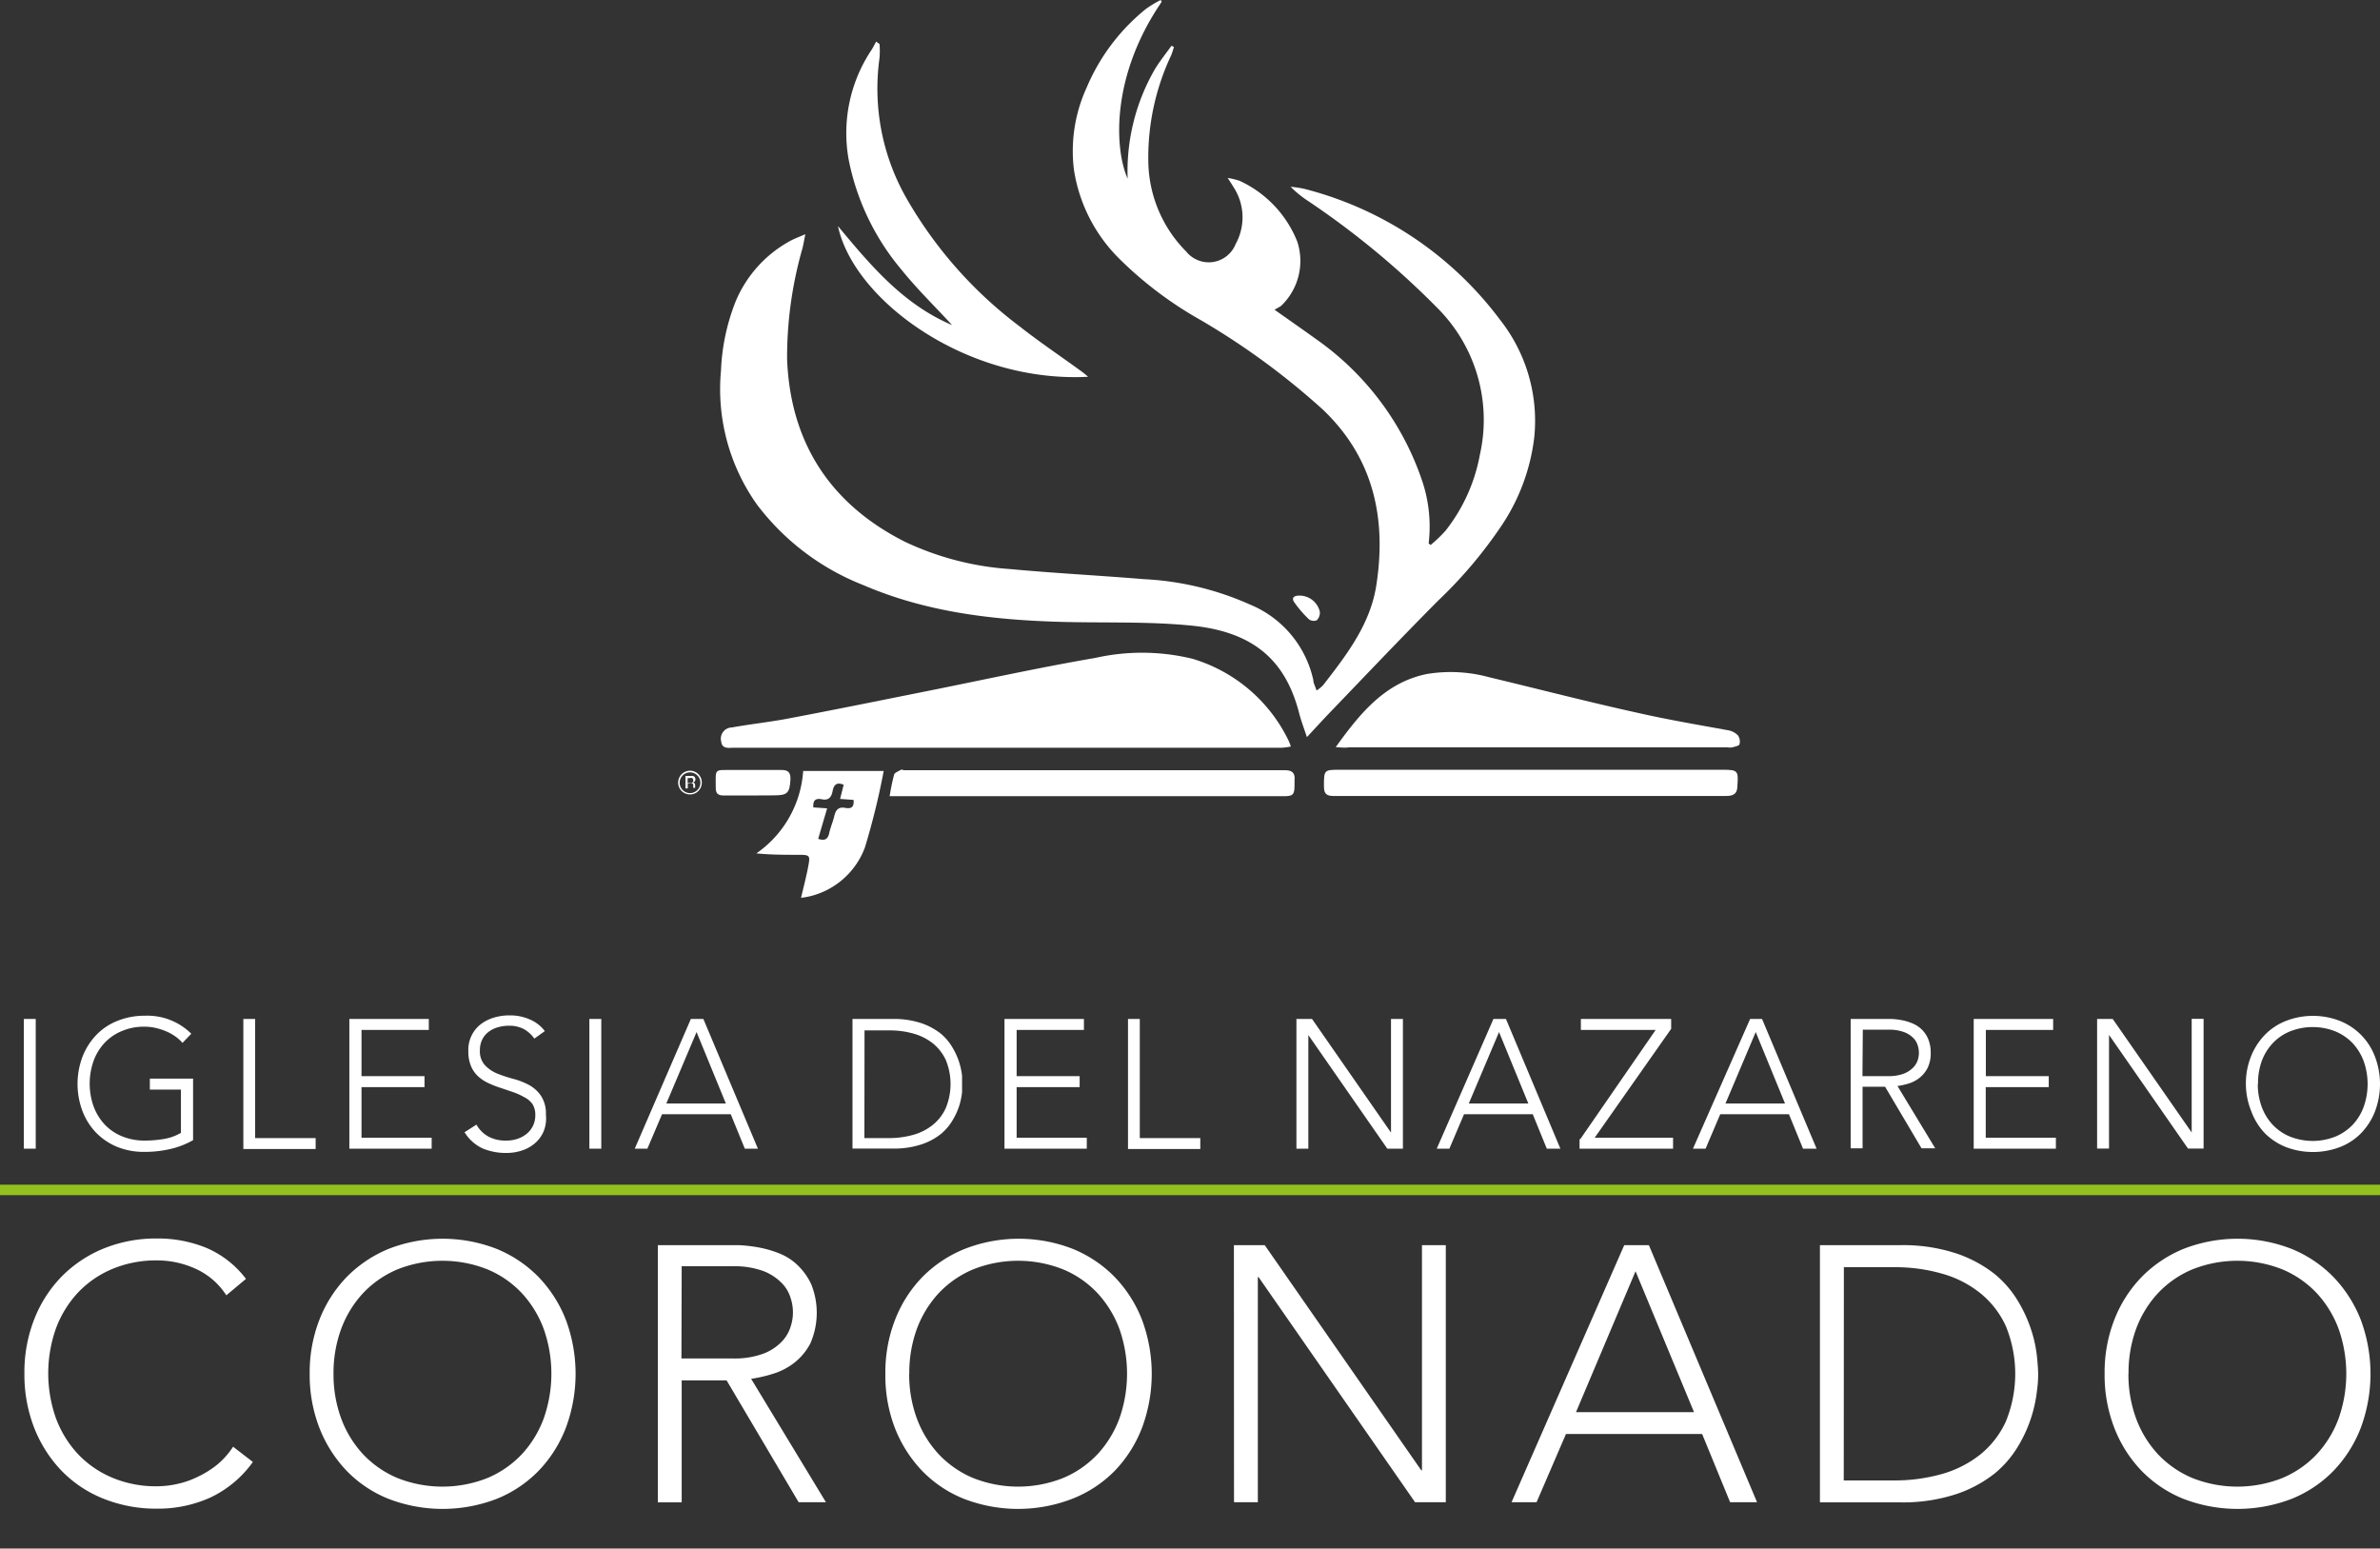 <svg id="Layer_1" data-name="Layer 1" xmlns="http://www.w3.org/2000/svg" width="199.81" height="130" viewBox="0 0 199.81 130">
<rect x="0" y="0" width="199.81" height="130" fill="#333333" stroke="none"/>
<path d="M97.53.15C93.25,6.4,93.56,12.5,94.67,15a17.12,17.12,0,0,1,2.27-9.16c.42-.7.94-1.34,1.41-2l.21.11c-.08.23-.14.46-.23.68a20.1,20.1,0,0,0-1.92,9.13,10.92,10.92,0,0,0,3.18,7.36,2.43,2.43,0,0,0,4.15-.64,4.63,4.63,0,0,0-.2-4.8c-.11-.19-.23-.37-.47-.74a6.08,6.08,0,0,1,1,.24,9.47,9.47,0,0,1,4.84,5.1,5.21,5.21,0,0,1-1.38,5.42L107,26c1.22.86,2.41,1.69,3.59,2.54a23.81,23.81,0,0,1,8.83,11.9,12,12,0,0,1,.52,5.18l.17.13a11.85,11.85,0,0,0,1.25-1.2,14.49,14.49,0,0,0,2.88-6.37,13.28,13.28,0,0,0-3.52-12.28,70,70,0,0,0-10.86-9,9.29,9.29,0,0,1-1.51-1.22,9.71,9.71,0,0,1,1.1.16,29.66,29.66,0,0,1,16.48,11,13.69,13.69,0,0,1,2.88,9.84,16.83,16.83,0,0,1-2.7,7.37,37.53,37.53,0,0,1-5.37,6.37c-3.13,3.15-6.19,6.38-9.27,9.58-.55.58-1.09,1.17-1.75,1.88-.25-.75-.47-1.33-.63-1.93-1.08-4.27-3.59-6.89-9.06-7.43-3.69-.37-7.44-.21-11.16-.32-5.63-.17-11.17-.83-16.41-3.09a20.61,20.61,0,0,1-8.9-6.74A16.74,16.74,0,0,1,60.53,31.1a17.62,17.62,0,0,1,1.24-5.82,10.31,10.31,0,0,1,4.47-5c.38-.22.81-.37,1.37-.62-.1.51-.16.87-.25,1.22a33.17,33.17,0,0,0-1.28,9.29c.28,7,3.63,12.15,9.89,15.31a24.44,24.44,0,0,0,8.8,2.29c3.75.35,7.52.54,11.27.85a24.75,24.75,0,0,1,8.9,2.13,8.92,8.92,0,0,1,5.32,6.35c0,.26.16.5.27.87a3.16,3.16,0,0,0,.55-.45c2-2.57,4-5.17,4.48-8.47.85-5.59-.27-10.67-4.55-14.71a61.55,61.55,0,0,0-10.19-7.46,31.93,31.93,0,0,1-6.9-5.21,13.35,13.35,0,0,1-3.76-7.43,12.77,12.77,0,0,1,1.07-6.89,16.93,16.93,0,0,1,5-6.62A9.71,9.71,0,0,1,97.44,0,.66.66,0,0,1,97.53.15Z" fill="#fff"/><path d="M108.37,62.67a5.76,5.76,0,0,1-.75.1h-46c-.41,0-1,.14-1.07-.51a.94.94,0,0,1,.89-1.19c1.61-.29,3.24-.46,4.84-.77,3.8-.72,7.59-1.49,11.39-2.25,4.76-.95,9.51-2,14.29-2.82a17.91,17.91,0,0,1,8.14.07,13.12,13.12,0,0,1,8.07,6.85A4.27,4.27,0,0,1,108.37,62.67Z" fill="#fff"/><path d="M112.14,62.72c2.07-2.88,4.16-5.43,7.66-6.14a12.24,12.24,0,0,1,5.21.27c4.18,1,8.33,2.08,12.52,3,2.51.57,5.05,1,7.58,1.46a1.48,1.48,0,0,1,.79.42.87.87,0,0,1,.14.73c0,.15-.38.21-.6.28a1.33,1.33,0,0,1-.4,0H113.2C112.91,62.79,112.63,62.75,112.14,62.72Z" fill="#fff"/><path d="M91.35,31.63c-10.22.54-19.68-6.44-21-12.65,2.74,3.3,5.48,6.57,9.58,8.31-1.44-1.57-2.92-3-4.24-4.64a20.44,20.44,0,0,1-4.45-9.3,12.57,12.57,0,0,1,1.94-9.18c.14-.22.25-.46.38-.68l.28.21a7.48,7.48,0,0,1,0,1.16,18.58,18.58,0,0,0,2.34,11.92,35.53,35.53,0,0,0,9.41,10.61c1.62,1.28,3.34,2.43,5,3.64A7.63,7.63,0,0,1,91.35,31.63Z" fill="#fff"/><path d="M128.48,64.62h16.16c1.27,0,1.31.09,1.22,1.36,0,.61-.28.84-.92.84q-16.53,0-33,0c-.58,0-.79-.2-.79-.79,0-1.41,0-1.41,1.36-1.41Z" fill="#fff"/><path d="M74.69,66.84a17.45,17.45,0,0,1,.36-1.76c0-.18.32-.31.52-.42s.22,0,.33,0H106c.63,0,1.26,0,1.88,0s.86.25.8.84c0,.11,0,.23,0,.34,0,.91-.11,1-1,1h-33Z" fill="#fff"/><path d="M67.43,64.72h6.76a60.4,60.4,0,0,1-1.58,6.43A6.57,6.57,0,0,1,68,75.24a6.83,6.83,0,0,1-.75.13c.22-.94.45-1.8.61-2.67s.14-.94-.78-.94c-1.18,0-2.36,0-3.58-.12A9.16,9.16,0,0,0,67.43,64.72Zm4.23,2.43-1.13-.08c.11-.45.21-.83.3-1.19-.63-.27-.84.06-.93.53s-.3.81-.89.69-.76.13-.73.68l1.16.08c-.26.89-.51,1.73-.75,2.56.59.2.82,0,.93-.5s.31-.93.42-1.41.33-.8.91-.69S71.71,67.7,71.66,67.15Z" fill="#fff"/><path d="M63.07,66.78c-.76,0-1.53,0-2.29,0-.46,0-.69-.12-.69-.64,0-1.67-.17-1.49,1.44-1.5,1.37,0,2.74,0,4.11,0,.58,0,.74.27.72.79-.06,1.15-.25,1.34-1.4,1.34Z" fill="#fff"/><path d="M109.08,50a1.75,1.75,0,0,1,1.73,1.38.93.93,0,0,1-.26.69.69.69,0,0,1-.66-.08,9.5,9.5,0,0,1-1.21-1.4C108.4,50.21,108.6,50,109.08,50Z" fill="#fff"/><path d="M58.63,66.4a.94.94,0,0,1-.71.29,1,1,0,0,1-.7-.29,1,1,0,0,1,.7-1.7,1,1,0,0,1,.71.29,1,1,0,0,1,0,1.41Zm-1.31-1.31a.87.87,0,1,0,.61-.25A.86.86,0,0,0,57.32,65.09Zm.59.06a.77.77,0,0,1,.3,0,.28.28,0,0,1,.17.28.22.22,0,0,1-.11.21.34.34,0,0,1-.16,0,.25.25,0,0,1,.19.11.29.29,0,0,1,.06.17v.16s0,0,0,.06H58.2v-.13c0-.13,0-.21-.1-.25a.37.37,0,0,0-.21,0h-.15v.43h-.19V65.14h.36Zm.21.17a.47.47,0,0,0-.23,0h-.16v.4h.17l.18,0a.16.16,0,0,0,.11-.17A.2.2,0,0,0,58.12,65.32Z" fill="#fff"/><path d="M2,85.54H3V96.43H2Z" fill="#fff"/><path d="M16.2,95.72a7,7,0,0,1-2,.76,9.74,9.74,0,0,1-2.08.22,6,6,0,0,1-2.28-.42A5.33,5.33,0,0,1,8.08,95.1a5.38,5.38,0,0,1-1.15-1.81,6.48,6.48,0,0,1,0-4.59,5.54,5.54,0,0,1,1.15-1.81A5,5,0,0,1,9.86,85.7a6,6,0,0,1,2.28-.43,5.24,5.24,0,0,1,3.92,1.51l-.74.77a3.29,3.29,0,0,0-.61-.55,4.2,4.2,0,0,0-.78-.43,5.3,5.3,0,0,0-.88-.28,4.09,4.09,0,0,0-.91-.1,4.73,4.73,0,0,0-1.92.37,4.18,4.18,0,0,0-1.45,1,4.42,4.42,0,0,0-.92,1.52,5.74,5.74,0,0,0,0,3.78,4.58,4.58,0,0,0,.92,1.52,4.16,4.16,0,0,0,1.45,1,4.9,4.9,0,0,0,1.92.37,9.66,9.66,0,0,0,1.65-.14,4.12,4.12,0,0,0,1.4-.51V91.47H12.58v-.92h3.63v5.17Z" fill="#fff"/><path d="M20.42,85.54h1v10h5.08v.92H20.43V85.54Z" fill="#fff"/><path d="M29.34,85.54H36v.92H30.35v3.88h5.29v.92H30.35v4.25h5.89v.92H29.33V85.54Z" fill="#fff"/><path d="M40,94.41a2.57,2.57,0,0,0,1,1,3,3,0,0,0,1.45.34,2.91,2.91,0,0,0,1-.15,2.45,2.45,0,0,0,.78-.43,2,2,0,0,0,.52-.67,2,2,0,0,0,.19-.88,1.7,1.7,0,0,0-.24-.94A1.87,1.87,0,0,0,44,92.1a5.33,5.33,0,0,0-.9-.41l-1-.34c-.35-.11-.7-.24-1-.38a3.48,3.48,0,0,1-.9-.56,2.46,2.46,0,0,1-.64-.87,3.1,3.1,0,0,1-.24-1.29A2.71,2.71,0,0,1,40.34,86a3.38,3.38,0,0,1,1.12-.57,4.44,4.44,0,0,1,1.32-.19,4.08,4.08,0,0,1,1.65.32,3.07,3.07,0,0,1,1.31,1l-.88.63a2.64,2.64,0,0,0-.9-.81,2.58,2.58,0,0,0-1.22-.27,3.24,3.24,0,0,0-.94.13,2.36,2.36,0,0,0-.78.38,1.84,1.84,0,0,0-.53.64,2,2,0,0,0-.2.91,1.73,1.73,0,0,0,.42,1.25,3,3,0,0,0,1,.69,11.86,11.86,0,0,0,1.35.45,6.21,6.21,0,0,1,1.35.52,2.91,2.91,0,0,1,1,.9,2.66,2.66,0,0,1,.42,1.59A2.9,2.9,0,0,1,45.63,95a2.72,2.72,0,0,1-.75,1,3.15,3.15,0,0,1-1.08.59,4.23,4.23,0,0,1-1.28.2,5.1,5.1,0,0,1-2-.38A3.55,3.55,0,0,1,39,95.05Z" fill="#fff"/><path d="M49.48,85.54h1V96.43h-1Z" fill="#fff"/><path d="M58,85.54h1.05l4.58,10.89H62.53l-1.18-2.89H55.58l-1.23,2.89H53.29Zm.48,1.1-2.54,6h5Z" fill="#fff"/><path d="M71.57,85.54h3.37a7.33,7.33,0,0,1,2.4.35,5.53,5.53,0,0,1,1.64.88A4.39,4.39,0,0,1,80,88a5.79,5.79,0,0,1,.77,2.33c0,.32,0,.55,0,.68s0,.36,0,.68a6.47,6.47,0,0,1-.22,1.08A5.82,5.82,0,0,1,80,94a4.41,4.41,0,0,1-1,1.19,5.31,5.31,0,0,1-1.64.88,7.33,7.33,0,0,1-2.4.35H71.57Zm1,10h2.09a7.31,7.31,0,0,0,2-.27,4.55,4.55,0,0,0,1.63-.82A3.83,3.83,0,0,0,79.41,93a5.3,5.3,0,0,0,0-4,3.93,3.93,0,0,0-1.09-1.41,4.64,4.64,0,0,0-1.63-.82,7.25,7.25,0,0,0-2-.27H72.58Z" fill="#fff"/><path d="M84.33,85.54H91v.92H85.35v3.88h5.29v.92H85.35v4.25h5.89v.92H84.33Z" fill="#fff"/><path d="M94.69,85.54h1v10h5.08v.92H94.7V85.54Z" fill="#fff"/><path d="M108.84,85.54h1.31l6.63,9.54h0V85.54h1V96.43h-1.31l-6.63-9.54h0v9.54h-1V85.54Z" fill="#fff"/><path d="M125.38,85.54h1.05L131,96.43h-1.14l-1.18-2.89h-5.77l-1.23,2.89h-1.06Zm.47,1.1-2.54,6h5Z" fill="#fff"/><path d="M132.67,95.63,139,86.46h-6.28v-.92h7.58v.83l-6.42,9.14h6.58v.92h-7.85v-.8Z" fill="#fff"/><path d="M146.93,85.54h1l4.58,10.89h-1.14l-1.18-2.89h-5.77l-1.23,2.89h-1.06Zm.47,1.1-2.54,6h5Z" fill="#fff"/><path d="M155.36,85.54h2.86l.58,0a6.12,6.12,0,0,1,.8.09,4.33,4.33,0,0,1,.88.25,2.54,2.54,0,0,1,.8.49,2.43,2.43,0,0,1,.58.81,2.89,2.89,0,0,1,.23,1.2,2.74,2.74,0,0,1-.27,1.29,2.51,2.51,0,0,1-.68.82,2.77,2.77,0,0,1-.9.47,6,6,0,0,1-.94.21l3.17,5.23h-1.15l-3.06-5.17h-1.89v5.17h-1V85.54Zm1,4.8h2.15a3.62,3.62,0,0,0,1.3-.2,2.27,2.27,0,0,0,.78-.49A1.66,1.66,0,0,0,161,89a2,2,0,0,0,0-1.24,1.48,1.48,0,0,0-.38-.63,2.09,2.09,0,0,0-.78-.49,3.62,3.62,0,0,0-1.3-.2h-2.15Z" fill="#fff"/><path d="M165.71,85.54h6.66v.92h-5.65v3.88H172v.92h-5.29v4.25h5.89v.92H165.7V85.54Z" fill="#fff"/><path d="M176.06,85.54h1.31L184,95.07h0V85.53h1V96.42h-1.31l-6.63-9.54h0v9.54h-1V85.54Z" fill="#fff"/><path d="M188.55,91a6.1,6.1,0,0,1,.42-2.29,5.54,5.54,0,0,1,1.15-1.81,5,5,0,0,1,1.78-1.19,6.26,6.26,0,0,1,4.56,0,5.19,5.19,0,0,1,2.93,3,6.48,6.48,0,0,1,0,4.59,5.44,5.44,0,0,1-1.15,1.81,5,5,0,0,1-1.78,1.18,6.4,6.4,0,0,1-4.56,0,5.23,5.23,0,0,1-1.78-1.18A5.38,5.38,0,0,1,189,93.28,6.15,6.15,0,0,1,188.55,91Zm1,0a5.51,5.51,0,0,0,.32,1.89,4.42,4.42,0,0,0,.92,1.52,4.16,4.16,0,0,0,1.45,1,5.17,5.17,0,0,0,3.84,0,4.3,4.3,0,0,0,1.45-1,4.42,4.42,0,0,0,.92-1.52,5.74,5.74,0,0,0,0-3.78,4.58,4.58,0,0,0-.92-1.52,4.32,4.32,0,0,0-1.45-1,5.17,5.17,0,0,0-3.84,0,4.18,4.18,0,0,0-1.45,1,4.42,4.42,0,0,0-.92,1.52A5.51,5.51,0,0,0,189.57,91Z" fill="#fff"/><path d="M21.23,122.73a9.21,9.21,0,0,1-3.6,3,10.67,10.67,0,0,1-4.42.92,11.86,11.86,0,0,1-4.53-.84,10.12,10.12,0,0,1-3.52-2.35,11,11,0,0,1-2.29-3.6,12.28,12.28,0,0,1-.82-4.56,12.14,12.14,0,0,1,.82-4.54,10.72,10.72,0,0,1,2.29-3.58,10.53,10.53,0,0,1,3.52-2.36,11.68,11.68,0,0,1,4.53-.85,10.73,10.73,0,0,1,4.1.78,8.2,8.2,0,0,1,3.34,2.61L19,108.74a6,6,0,0,0-2.58-2.23,7.79,7.79,0,0,0-3.22-.7,9.47,9.47,0,0,0-3.8.73,8.48,8.48,0,0,0-2.88,2,9,9,0,0,0-1.83,3,11.31,11.31,0,0,0,0,7.5,9,9,0,0,0,1.83,3,8.48,8.48,0,0,0,2.88,2,9.43,9.43,0,0,0,3.8.73,8,8,0,0,0,1.71-.2,7.36,7.36,0,0,0,1.72-.61,8,8,0,0,0,1.6-1,6.74,6.74,0,0,0,1.34-1.51Z" fill="#fff"/><path d="M26,115.32a12.14,12.14,0,0,1,.82-4.54,10.72,10.72,0,0,1,2.29-3.58,10.53,10.53,0,0,1,3.52-2.36,12.5,12.5,0,0,1,9.06,0,10.43,10.43,0,0,1,3.52,2.36,10.88,10.88,0,0,1,2.29,3.58,13,13,0,0,1,0,9.1,10.81,10.81,0,0,1-2.29,3.6,10.22,10.22,0,0,1-3.52,2.35,12.63,12.63,0,0,1-9.06,0,10.12,10.12,0,0,1-3.52-2.35,11,11,0,0,1-2.29-3.6A12.28,12.28,0,0,1,26,115.32Zm2,0a10.7,10.7,0,0,0,.64,3.75,9,9,0,0,0,1.83,3,8.48,8.48,0,0,0,2.88,2,10.23,10.23,0,0,0,7.59,0,8.48,8.48,0,0,0,2.88-2,9,9,0,0,0,1.83-3,11.31,11.31,0,0,0,0-7.5,9.06,9.06,0,0,0-1.83-3,8.35,8.35,0,0,0-2.88-2,10.23,10.23,0,0,0-7.59,0,8.48,8.48,0,0,0-2.88,2,9,9,0,0,0-1.83,3A10.7,10.7,0,0,0,28,115.32Z" fill="#fff"/><path d="M55.21,104.53h5.67l1.16,0a12.1,12.1,0,0,1,1.59.18,9.12,9.12,0,0,1,1.74.49,4.71,4.71,0,0,1,1.58,1,5.33,5.33,0,0,1,1.16,1.62,6.42,6.42,0,0,1-.07,4.94,5,5,0,0,1-1.34,1.63,5.51,5.51,0,0,1-1.78.93,11.75,11.75,0,0,1-1.86.43l6.28,10.36H67.05L61,115.88H57.23v10.24h-2V104.53Zm2,9.51H61.5a6.92,6.92,0,0,0,2.58-.4,4.21,4.21,0,0,0,1.54-1,3.14,3.14,0,0,0,.75-1.25,3.82,3.82,0,0,0,0-2.44,3,3,0,0,0-.75-1.25,4.35,4.35,0,0,0-1.54-1,7.13,7.13,0,0,0-2.58-.4H57.23Z" fill="#fff"/><path d="M74.33,115.32a12.14,12.14,0,0,1,.82-4.54,10.72,10.72,0,0,1,2.29-3.58A10.53,10.53,0,0,1,81,104.84a12.5,12.5,0,0,1,9.06,0,10.43,10.43,0,0,1,3.52,2.36,10.88,10.88,0,0,1,2.29,3.58,13,13,0,0,1,0,9.1,10.81,10.81,0,0,1-2.29,3.6A10.22,10.22,0,0,1,90,125.83a12.63,12.63,0,0,1-9.06,0,10.12,10.12,0,0,1-3.52-2.35,11,11,0,0,1-2.29-3.6A12.28,12.28,0,0,1,74.33,115.32Zm2,0a10.7,10.7,0,0,0,.64,3.75,9,9,0,0,0,1.83,3,8.48,8.48,0,0,0,2.88,2,10.23,10.23,0,0,0,7.59,0,8.48,8.48,0,0,0,2.88-2,9,9,0,0,0,1.83-3,11.31,11.31,0,0,0,0-7.5,9.06,9.06,0,0,0-1.83-3,8.35,8.35,0,0,0-2.88-2,10.23,10.23,0,0,0-7.59,0,8.48,8.48,0,0,0-2.88,2,9,9,0,0,0-1.83,3A10.7,10.7,0,0,0,76.34,115.32Z" fill="#fff"/><path d="M103.59,104.53h2.59l13.14,18.9h.06v-18.9h2v21.58H118.8l-13.14-18.9h-.06v18.9h-2Z" fill="#fff"/><path d="M136.36,104.53h2.07l9.08,21.58h-2.26l-2.35-5.73H131.47L129,126.11h-2.1Zm.95,2.19-5,11.83h9.91Z" fill="#fff"/><path d="M152.79,104.53h6.68a14.37,14.37,0,0,1,4.76.69,10.76,10.76,0,0,1,3.25,1.75,8.82,8.82,0,0,1,2,2.36,11.74,11.74,0,0,1,1.1,2.48,11,11,0,0,1,.44,2.15c.06.64.09,1.09.09,1.36s0,.72-.09,1.36a11.74,11.74,0,0,1-.44,2.15,11.52,11.52,0,0,1-1.1,2.49,8.82,8.82,0,0,1-2,2.36,10.64,10.64,0,0,1-3.25,1.75,14.37,14.37,0,0,1-4.76.69h-6.68Zm2,19.75H159a14.63,14.63,0,0,0,4-.53,9.19,9.19,0,0,0,3.23-1.63,7.63,7.63,0,0,0,2.17-2.79,10.57,10.57,0,0,0,0-8,7.63,7.63,0,0,0-2.17-2.79,9,9,0,0,0-3.23-1.63,14.25,14.25,0,0,0-4-.53H154.8Z" fill="#fff"/><path d="M176.69,115.32a12.14,12.14,0,0,1,.82-4.54,10.72,10.72,0,0,1,2.29-3.58,10.53,10.53,0,0,1,3.52-2.36,12.5,12.5,0,0,1,9.06,0,10.43,10.43,0,0,1,3.52,2.36,11,11,0,0,1,2.29,3.58,13,13,0,0,1,0,9.1,10.81,10.81,0,0,1-2.29,3.6,10.22,10.22,0,0,1-3.52,2.35,12.63,12.63,0,0,1-9.06,0,10.22,10.22,0,0,1-3.52-2.35,10.81,10.81,0,0,1-2.29-3.6A12.28,12.28,0,0,1,176.69,115.32Zm2,0a10.7,10.7,0,0,0,.64,3.75,9,9,0,0,0,1.83,3,8.48,8.48,0,0,0,2.88,2,10.23,10.23,0,0,0,7.59,0,8.48,8.48,0,0,0,2.88-2,9,9,0,0,0,1.83-3,11.31,11.31,0,0,0,0-7.5,9.06,9.06,0,0,0-1.83-3,8.48,8.48,0,0,0-2.88-2,10.23,10.23,0,0,0-7.59,0,8.48,8.48,0,0,0-2.88,2,9,9,0,0,0-1.83,3A10.7,10.7,0,0,0,178.7,115.32Z" fill="#fff"/><line y1="99.89" x2="199.77" y2="99.89" fill="none" stroke="#93c01f" stroke-linecap="round" stroke-miterlimit="10" stroke-width="0.88"/></svg>